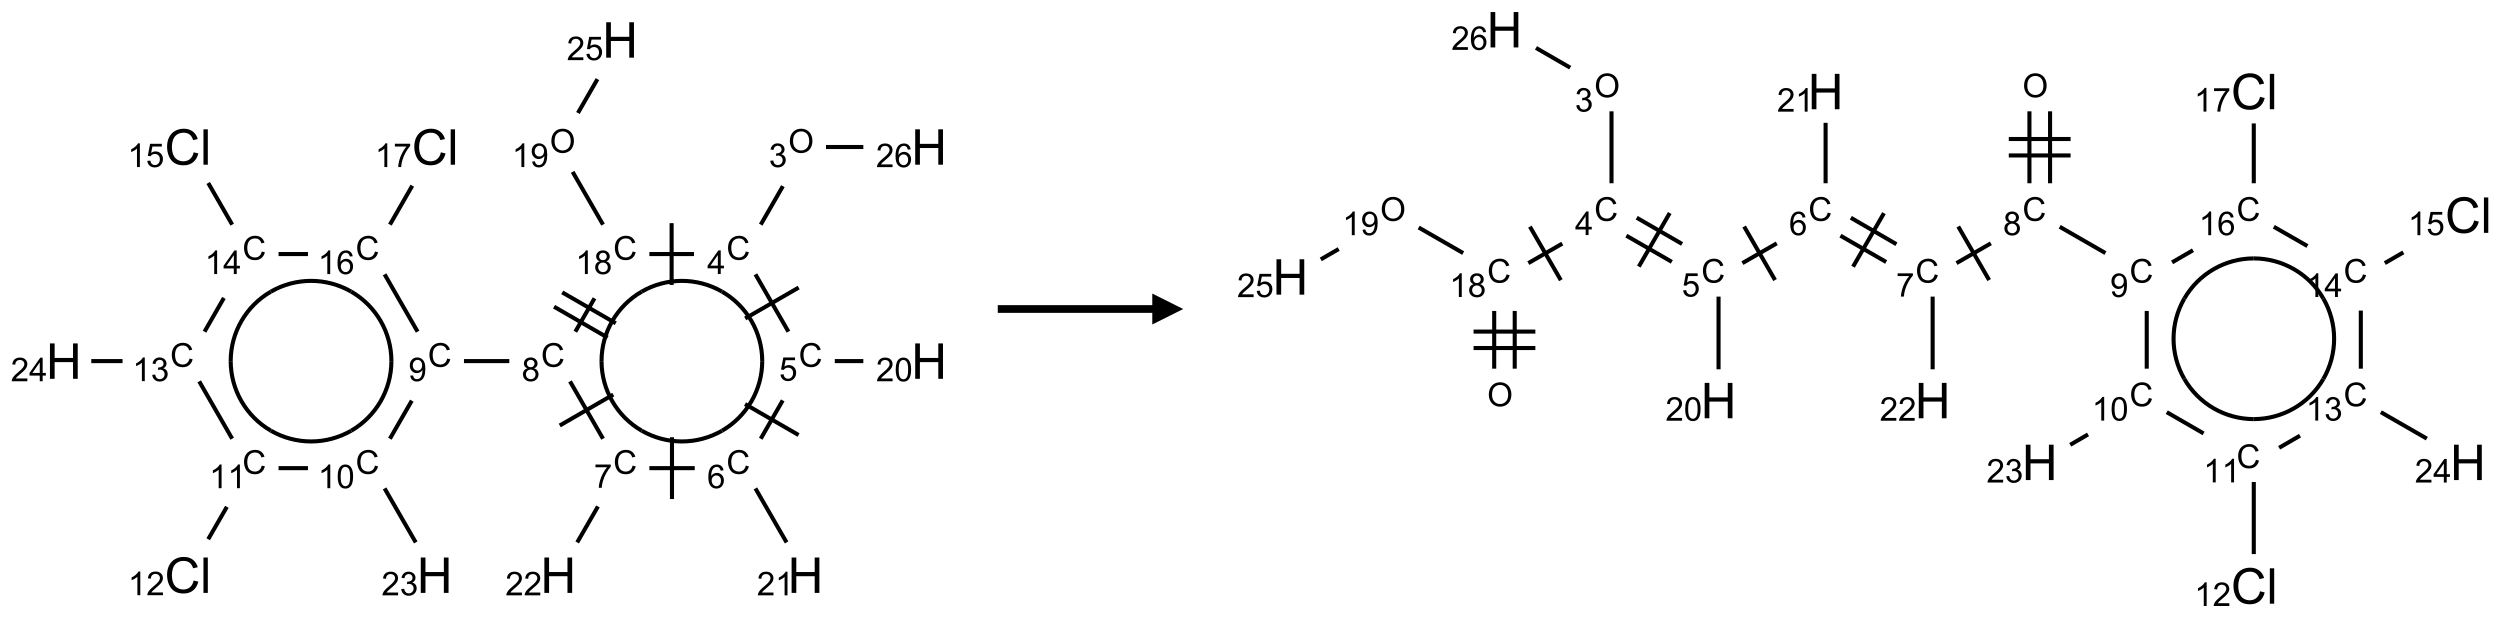 <?xml version="1.0" encoding="UTF-8"?>
<svg xmlns="http://www.w3.org/2000/svg" xmlns:xlink="http://www.w3.org/1999/xlink" width="809" height="200" viewBox="0 0 809 200">
<defs>
<g>
<g id="glyph-0-0">
<path d="M 1.332 0 L 1.332 -6.668 L 6.668 -6.668 L 6.668 0 Z M 1.5 -0.168 L 6.5 -0.168 L 6.5 -6.5 L 1.5 -6.5 Z M 1.5 -0.168 "/>
</g>
<g id="glyph-0-1">
<path d="M 0.516 -3.719 C 0.516 -4.984 0.855 -5.977 1.535 -6.695 C 2.215 -7.414 3.094 -7.77 4.172 -7.77 C 4.875 -7.77 5.512 -7.602 6.078 -7.266 C 6.645 -6.93 7.074 -6.461 7.371 -5.855 C 7.668 -5.254 7.816 -4.57 7.816 -3.809 C 7.816 -3.035 7.66 -2.34 7.348 -1.73 C 7.035 -1.117 6.594 -0.656 6.02 -0.34 C 5.449 -0.027 4.828 0.129 4.168 0.129 C 3.449 0.129 2.805 -0.043 2.238 -0.391 C 1.672 -0.738 1.246 -1.211 0.953 -1.812 C 0.66 -2.414 0.516 -3.047 0.516 -3.719 Z M 1.559 -3.703 C 1.559 -2.781 1.805 -2.059 2.301 -1.527 C 2.793 -1 3.414 -0.734 4.16 -0.734 C 4.922 -0.734 5.547 -1 6.039 -1.535 C 6.531 -2.07 6.777 -2.828 6.777 -3.812 C 6.777 -4.434 6.672 -4.977 6.461 -5.441 C 6.25 -5.902 5.945 -6.262 5.539 -6.52 C 5.133 -6.773 4.68 -6.902 4.176 -6.902 C 3.461 -6.902 2.848 -6.656 2.332 -6.164 C 1.816 -5.672 1.559 -4.852 1.559 -3.703 Z M 1.559 -3.703 "/>
</g>
<g id="glyph-0-2">
<path d="M 0.449 -2.016 L 1.387 -2.141 C 1.492 -1.609 1.676 -1.227 1.934 -0.992 C 2.191 -0.758 2.508 -0.641 2.879 -0.641 C 3.32 -0.641 3.695 -0.793 3.996 -1.098 C 4.301 -1.402 4.453 -1.781 4.453 -2.234 C 4.453 -2.664 4.312 -3.02 4.031 -3.301 C 3.75 -3.578 3.391 -3.719 2.957 -3.719 C 2.781 -3.719 2.562 -3.684 2.297 -3.613 L 2.402 -4.438 C 2.465 -4.43 2.516 -4.426 2.551 -4.426 C 2.949 -4.426 3.312 -4.531 3.629 -4.738 C 3.949 -4.949 4.109 -5.27 4.109 -5.703 C 4.109 -6.047 3.992 -6.332 3.762 -6.559 C 3.527 -6.785 3.227 -6.895 2.859 -6.895 C 2.496 -6.895 2.191 -6.781 1.949 -6.551 C 1.707 -6.324 1.547 -5.98 1.48 -5.52 L 0.543 -5.688 C 0.656 -6.316 0.918 -6.805 1.324 -7.148 C 1.73 -7.492 2.234 -7.668 2.84 -7.668 C 3.254 -7.668 3.641 -7.578 3.988 -7.398 C 4.34 -7.219 4.609 -6.977 4.793 -6.668 C 4.98 -6.359 5.074 -6.031 5.074 -5.684 C 5.074 -5.352 4.984 -5.051 4.809 -4.781 C 4.629 -4.512 4.367 -4.297 4.02 -4.137 C 4.473 -4.031 4.824 -3.816 5.074 -3.488 C 5.324 -3.16 5.449 -2.75 5.449 -2.254 C 5.449 -1.59 5.203 -1.023 4.719 -0.559 C 4.234 -0.098 3.617 0.137 2.875 0.137 C 2.203 0.137 1.648 -0.062 1.207 -0.465 C 0.762 -0.863 0.512 -1.379 0.449 -2.016 Z M 0.449 -2.016 "/>
</g>
<g id="glyph-0-3">
<path d="M 6.27 -2.676 L 7.281 -2.422 C 7.07 -1.594 6.688 -0.961 6.137 -0.523 C 5.586 -0.086 4.914 0.129 4.121 0.129 C 3.297 0.129 2.629 -0.039 2.113 -0.371 C 1.598 -0.707 1.203 -1.191 0.934 -1.828 C 0.664 -2.465 0.531 -3.145 0.531 -3.875 C 0.531 -4.672 0.684 -5.363 0.988 -5.957 C 1.293 -6.547 1.723 -6.996 2.285 -7.305 C 2.844 -7.613 3.461 -7.766 4.137 -7.766 C 4.898 -7.766 5.543 -7.57 6.062 -7.184 C 6.582 -6.793 6.945 -6.246 7.152 -5.543 L 6.156 -5.309 C 5.98 -5.863 5.723 -6.266 5.387 -6.52 C 5.051 -6.773 4.625 -6.902 4.113 -6.902 C 3.527 -6.902 3.039 -6.762 2.645 -6.48 C 2.25 -6.199 1.973 -5.82 1.812 -5.348 C 1.652 -4.871 1.574 -4.383 1.574 -3.879 C 1.574 -3.23 1.668 -2.664 1.855 -2.18 C 2.047 -1.695 2.34 -1.332 2.738 -1.094 C 3.137 -0.855 3.57 -0.734 4.035 -0.734 C 4.602 -0.734 5.082 -0.898 5.473 -1.223 C 5.867 -1.551 6.133 -2.035 6.27 -2.676 Z M 6.27 -2.676 "/>
</g>
<g id="glyph-0-4">
<path d="M 3.449 0 L 3.449 -1.828 L 0.137 -1.828 L 0.137 -2.688 L 3.621 -7.637 L 4.387 -7.637 L 4.387 -2.688 L 5.418 -2.688 L 5.418 -1.828 L 4.387 -1.828 L 4.387 0 Z M 3.449 -2.688 L 3.449 -6.129 L 1.059 -2.688 Z M 3.449 -2.688 "/>
</g>
<g id="glyph-0-5">
<path d="M 0.441 -2 L 1.426 -2.082 C 1.5 -1.605 1.668 -1.242 1.934 -1.004 C 2.199 -0.762 2.52 -0.641 2.895 -0.641 C 3.348 -0.641 3.73 -0.812 4.043 -1.152 C 4.355 -1.492 4.512 -1.941 4.512 -2.504 C 4.512 -3.039 4.359 -3.461 4.059 -3.77 C 3.758 -4.078 3.367 -4.234 2.879 -4.234 C 2.578 -4.234 2.305 -4.164 2.062 -4.027 C 1.82 -3.891 1.629 -3.715 1.488 -3.496 L 0.609 -3.609 L 1.348 -7.531 L 5.145 -7.531 L 5.145 -6.637 L 2.098 -6.637 L 1.688 -4.582 C 2.145 -4.902 2.625 -5.062 3.129 -5.062 C 3.797 -5.062 4.359 -4.832 4.816 -4.371 C 5.277 -3.91 5.504 -3.312 5.504 -2.59 C 5.504 -1.898 5.305 -1.301 4.902 -0.797 C 4.41 -0.18 3.742 0.129 2.895 0.129 C 2.199 0.129 1.633 -0.062 1.195 -0.453 C 0.758 -0.844 0.504 -1.359 0.441 -2 Z M 0.441 -2 "/>
</g>
<g id="glyph-0-6">
<path d="M 5.371 -0.902 L 5.371 0 L 0.324 0 C 0.316 -0.227 0.352 -0.441 0.434 -0.652 C 0.562 -0.996 0.766 -1.332 1.051 -1.668 C 1.332 -2 1.742 -2.387 2.277 -2.824 C 3.105 -3.504 3.668 -4.043 3.957 -4.441 C 4.25 -4.84 4.395 -5.215 4.395 -5.566 C 4.395 -5.938 4.262 -6.254 3.996 -6.508 C 3.73 -6.762 3.387 -6.891 2.957 -6.891 C 2.508 -6.891 2.145 -6.754 1.875 -6.484 C 1.605 -6.215 1.469 -5.84 1.465 -5.359 L 0.5 -5.457 C 0.566 -6.176 0.812 -6.727 1.246 -7.102 C 1.676 -7.477 2.254 -7.668 2.98 -7.668 C 3.711 -7.668 4.293 -7.465 4.719 -7.059 C 5.145 -6.652 5.359 -6.148 5.359 -5.547 C 5.359 -5.242 5.297 -4.941 5.172 -4.645 C 5.047 -4.352 4.84 -4.039 4.551 -3.715 C 4.262 -3.387 3.777 -2.938 3.105 -2.371 C 2.543 -1.898 2.18 -1.578 2.02 -1.41 C 1.859 -1.242 1.73 -1.07 1.625 -0.902 Z M 5.371 -0.902 "/>
</g>
<g id="glyph-0-7">
<path d="M 0.441 -3.766 C 0.441 -4.668 0.535 -5.395 0.723 -5.945 C 0.906 -6.496 1.184 -6.922 1.551 -7.219 C 1.918 -7.516 2.375 -7.668 2.934 -7.668 C 3.344 -7.668 3.703 -7.586 4.012 -7.418 C 4.32 -7.254 4.574 -7.016 4.777 -6.707 C 4.977 -6.395 5.137 -6.016 5.25 -5.57 C 5.363 -5.125 5.422 -4.523 5.422 -3.766 C 5.422 -2.871 5.328 -2.148 5.145 -1.598 C 4.961 -1.047 4.688 -0.621 4.32 -0.32 C 3.953 -0.02 3.492 0.129 2.934 0.129 C 2.195 0.129 1.617 -0.133 1.199 -0.66 C 0.695 -1.297 0.441 -2.332 0.441 -3.766 Z M 1.406 -3.766 C 1.406 -2.512 1.555 -1.68 1.848 -1.262 C 2.141 -0.848 2.5 -0.641 2.934 -0.641 C 3.363 -0.641 3.727 -0.848 4.02 -1.266 C 4.312 -1.684 4.457 -2.516 4.457 -3.766 C 4.457 -5.023 4.312 -5.859 4.02 -6.27 C 3.727 -6.684 3.359 -6.891 2.922 -6.891 C 2.492 -6.891 2.148 -6.707 1.891 -6.344 C 1.566 -5.879 1.406 -5.02 1.406 -3.766 Z M 1.406 -3.766 "/>
</g>
<g id="glyph-0-8">
<path d="M 5.309 -5.766 L 4.375 -5.691 C 4.293 -6.059 4.172 -6.328 4.02 -6.496 C 3.766 -6.762 3.453 -6.895 3.082 -6.895 C 2.785 -6.895 2.523 -6.812 2.297 -6.645 C 2 -6.43 1.77 -6.117 1.598 -5.703 C 1.43 -5.289 1.34 -4.703 1.332 -3.938 C 1.559 -4.281 1.836 -4.535 2.16 -4.703 C 2.488 -4.871 2.828 -4.953 3.188 -4.953 C 3.812 -4.953 4.344 -4.723 4.785 -4.262 C 5.223 -3.801 5.441 -3.207 5.441 -2.48 C 5.441 -2 5.34 -1.555 5.133 -1.145 C 4.926 -0.73 4.641 -0.418 4.281 -0.199 C 3.922 0.02 3.512 0.129 3.051 0.129 C 2.27 0.129 1.633 -0.156 1.141 -0.73 C 0.648 -1.305 0.402 -2.254 0.402 -3.574 C 0.402 -5.051 0.672 -6.121 1.219 -6.793 C 1.695 -7.375 2.336 -7.668 3.141 -7.668 C 3.742 -7.668 4.234 -7.5 4.617 -7.16 C 5 -6.824 5.23 -6.359 5.309 -5.766 Z M 1.48 -2.473 C 1.48 -2.152 1.547 -1.844 1.684 -1.547 C 1.82 -1.25 2.016 -1.027 2.262 -0.871 C 2.508 -0.719 2.766 -0.641 3.035 -0.641 C 3.434 -0.641 3.773 -0.801 4.059 -1.121 C 4.344 -1.441 4.484 -1.875 4.484 -2.422 C 4.484 -2.949 4.344 -3.367 4.062 -3.668 C 3.781 -3.973 3.426 -4.125 3 -4.125 C 2.578 -4.125 2.219 -3.973 1.922 -3.668 C 1.625 -3.363 1.48 -2.969 1.48 -2.473 Z M 1.48 -2.473 "/>
</g>
<g id="glyph-0-9">
<path d="M 3.973 0 L 3.035 0 L 3.035 -5.973 C 2.809 -5.758 2.516 -5.543 2.148 -5.328 C 1.781 -5.113 1.453 -4.953 1.16 -4.844 L 1.16 -5.75 C 1.684 -5.996 2.145 -6.297 2.535 -6.645 C 2.93 -6.996 3.207 -7.336 3.371 -7.668 L 3.973 -7.668 Z M 3.973 0 "/>
</g>
<g id="glyph-0-10">
<path d="M 0.504 -6.637 L 0.504 -7.535 L 5.449 -7.535 L 5.449 -6.809 C 4.961 -6.289 4.48 -5.602 4.004 -4.746 C 3.527 -3.887 3.156 -3.004 2.895 -2.098 C 2.707 -1.461 2.59 -0.762 2.535 0 L 1.574 0 C 1.582 -0.602 1.703 -1.328 1.926 -2.176 C 2.152 -3.027 2.477 -3.848 2.898 -4.637 C 3.32 -5.426 3.77 -6.094 4.246 -6.637 Z M 0.504 -6.637 "/>
</g>
<g id="glyph-0-11">
<path d="M 1.887 -4.141 C 1.496 -4.281 1.207 -4.484 1.02 -4.75 C 0.832 -5.016 0.738 -5.328 0.738 -5.699 C 0.738 -6.254 0.938 -6.719 1.34 -7.098 C 1.738 -7.477 2.27 -7.668 2.934 -7.668 C 3.598 -7.668 4.137 -7.473 4.543 -7.086 C 4.949 -6.699 5.152 -6.227 5.152 -5.672 C 5.152 -5.316 5.059 -5.008 4.871 -4.746 C 4.688 -4.484 4.406 -4.281 4.027 -4.141 C 4.496 -3.988 4.852 -3.742 5.098 -3.402 C 5.34 -3.062 5.465 -2.656 5.465 -2.184 C 5.465 -1.531 5.234 -0.98 4.77 -0.535 C 4.309 -0.09 3.703 0.129 2.949 0.129 C 2.195 0.129 1.586 -0.094 1.125 -0.539 C 0.664 -0.984 0.434 -1.543 0.434 -2.207 C 0.434 -2.703 0.559 -3.121 0.809 -3.457 C 1.062 -3.793 1.422 -4.02 1.887 -4.141 Z M 1.699 -5.73 C 1.699 -5.367 1.812 -5.074 2.047 -4.844 C 2.281 -4.613 2.582 -4.5 2.953 -4.5 C 3.312 -4.5 3.609 -4.613 3.84 -4.84 C 4.07 -5.066 4.188 -5.348 4.188 -5.676 C 4.188 -6.02 4.07 -6.309 3.832 -6.543 C 3.594 -6.777 3.297 -6.895 2.941 -6.895 C 2.586 -6.895 2.289 -6.781 2.051 -6.551 C 1.816 -6.324 1.699 -6.047 1.699 -5.73 Z M 1.395 -2.203 C 1.395 -1.938 1.461 -1.676 1.586 -1.426 C 1.711 -1.176 1.902 -0.984 2.152 -0.848 C 2.402 -0.711 2.672 -0.641 2.957 -0.641 C 3.406 -0.641 3.777 -0.785 4.066 -1.074 C 4.359 -1.363 4.504 -1.727 4.504 -2.172 C 4.504 -2.625 4.355 -2.996 4.055 -3.293 C 3.754 -3.586 3.379 -3.734 2.926 -3.734 C 2.484 -3.734 2.121 -3.59 1.832 -3.297 C 1.543 -3.004 1.395 -2.641 1.395 -2.203 Z M 1.395 -2.203 "/>
</g>
<g id="glyph-0-12">
<path d="M 0.582 -1.766 L 1.484 -1.848 C 1.562 -1.426 1.707 -1.117 1.922 -0.926 C 2.137 -0.734 2.414 -0.641 2.75 -0.641 C 3.039 -0.641 3.289 -0.707 3.508 -0.84 C 3.727 -0.973 3.902 -1.148 4.043 -1.367 C 4.18 -1.586 4.297 -1.887 4.391 -2.262 C 4.484 -2.637 4.531 -3.016 4.531 -3.406 C 4.531 -3.449 4.531 -3.512 4.527 -3.594 C 4.34 -3.297 4.082 -3.055 3.758 -2.867 C 3.434 -2.68 3.082 -2.59 2.703 -2.59 C 2.07 -2.59 1.535 -2.816 1.098 -3.277 C 0.66 -3.734 0.441 -4.34 0.441 -5.09 C 0.441 -5.863 0.672 -6.484 1.129 -6.957 C 1.586 -7.43 2.156 -7.668 2.844 -7.668 C 3.34 -7.668 3.793 -7.531 4.207 -7.266 C 4.617 -7 4.93 -6.617 5.145 -6.121 C 5.355 -5.629 5.465 -4.91 5.465 -3.973 C 5.465 -2.996 5.359 -2.223 5.145 -1.645 C 4.934 -1.066 4.617 -0.625 4.199 -0.324 C 3.781 -0.02 3.293 0.129 2.73 0.129 C 2.133 0.129 1.645 -0.035 1.266 -0.367 C 0.887 -0.699 0.66 -1.164 0.582 -1.766 Z M 4.422 -5.137 C 4.422 -5.676 4.277 -6.102 3.992 -6.418 C 3.707 -6.734 3.359 -6.891 2.957 -6.891 C 2.543 -6.891 2.18 -6.719 1.871 -6.379 C 1.562 -6.039 1.406 -5.598 1.406 -5.059 C 1.406 -4.57 1.555 -4.176 1.848 -3.871 C 2.141 -3.566 2.5 -3.418 2.934 -3.418 C 3.367 -3.418 3.723 -3.57 4.004 -3.871 C 4.281 -4.176 4.422 -4.598 4.422 -5.137 Z M 4.422 -5.137 "/>
</g>
<g id="glyph-1-0">
<path d="M 2 0 L 2 -10 L 10 -10 L 10 0 Z M 2.25 -0.25 L 9.75 -0.25 L 9.75 -9.75 L 2.25 -9.75 Z M 2.25 -0.25 "/>
</g>
<g id="glyph-1-1">
<path d="M 1.281 0 L 1.281 -11.453 L 2.797 -11.453 L 2.797 -6.75 L 8.75 -6.75 L 8.75 -11.453 L 10.266 -11.453 L 10.266 0 L 8.75 0 L 8.75 -5.398 L 2.797 -5.398 L 2.797 0 Z M 1.281 0 "/>
</g>
<g id="glyph-1-2">
<path d="M 9.406 -4.016 L 10.922 -3.633 C 10.605 -2.387 10.031 -1.438 9.207 -0.785 C 8.383 -0.133 7.371 0.195 6.18 0.195 C 4.945 0.195 3.941 -0.055 3.168 -0.559 C 2.395 -1.062 1.805 -1.789 1.402 -2.742 C 1 -3.695 0.797 -4.719 0.797 -5.812 C 0.797 -7.004 1.023 -8.047 1.48 -8.934 C 1.938 -9.82 2.586 -10.496 3.426 -10.957 C 4.266 -11.418 5.191 -11.648 6.203 -11.648 C 7.348 -11.648 8.312 -11.355 9.094 -10.773 C 9.875 -10.191 10.418 -9.371 10.727 -8.312 L 9.234 -7.961 C 8.969 -8.793 8.582 -9.402 8.078 -9.781 C 7.574 -10.16 6.938 -10.352 6.172 -10.352 C 5.293 -10.352 4.555 -10.141 3.965 -9.719 C 3.375 -9.297 2.957 -8.73 2.719 -8.02 C 2.48 -7.309 2.359 -6.574 2.359 -5.82 C 2.359 -4.848 2.5 -3.996 2.785 -3.27 C 3.07 -2.543 3.512 -2 4.109 -1.641 C 4.707 -1.281 5.355 -1.102 6.055 -1.102 C 6.902 -1.102 7.621 -1.348 8.211 -1.836 C 8.801 -2.324 9.199 -3.051 9.406 -4.016 Z M 9.406 -4.016 "/>
</g>
<g id="glyph-1-3">
<path d="M 1.023 0 L 1.023 -11.453 L 2.43 -11.453 L 2.43 0 Z M 1.023 0 "/>
</g>
</g>
</defs>
<path fill="none" stroke-width="0.033" stroke-linecap="butt" stroke-linejoin="miter" stroke="rgb(0%, 0%, 0%)" stroke-opacity="1" stroke-miterlimit="10" d="M 5.817 1.183 L 5.638 1.494 " transform="matrix(40, 0, 0, 40, 20.656, 12.932)"/>
<path fill="none" stroke-width="0.033" stroke-linecap="butt" stroke-linejoin="miter" stroke="rgb(0%, 0%, 0%)" stroke-opacity="1" stroke-miterlimit="10" d="M 5.595 1.896 L 5.862 2.36 " transform="matrix(40, 0, 0, 40, 20.656, 12.932)"/>
<path fill="none" stroke-width="0.033" stroke-linecap="butt" stroke-linejoin="miter" stroke="rgb(0%, 0%, 0%)" stroke-opacity="1" stroke-miterlimit="10" d="M 5.512 2.253 L 5.945 2.003 " transform="matrix(40, 0, 0, 40, 20.656, 12.932)"/>
<path fill="none" stroke-width="0.033" stroke-linecap="butt" stroke-linejoin="miter" stroke="rgb(0%, 0%, 0%)" stroke-opacity="1" stroke-miterlimit="10" d="M 6.237 2.598 L 6.468 2.598 " transform="matrix(40, 0, 0, 40, 20.656, 12.932)"/>
<path fill="none" stroke-width="0.033" stroke-linecap="butt" stroke-linejoin="miter" stroke="rgb(0%, 0%, 0%)" stroke-opacity="1" stroke-miterlimit="10" d="M 5.816 2.916 L 5.638 3.226 " transform="matrix(40, 0, 0, 40, 20.656, 12.932)"/>
<path fill="none" stroke-width="0.033" stroke-linecap="butt" stroke-linejoin="miter" stroke="rgb(0%, 0%, 0%)" stroke-opacity="1" stroke-miterlimit="10" d="M 5.511 2.946 L 5.944 3.196 " transform="matrix(40, 0, 0, 40, 20.656, 12.932)"/>
<path fill="none" stroke-width="0.033" stroke-linecap="butt" stroke-linejoin="miter" stroke="rgb(0%, 0%, 0%)" stroke-opacity="1" stroke-miterlimit="10" d="M 5.595 3.628 L 5.847 4.065 " transform="matrix(40, 0, 0, 40, 20.656, 12.932)"/>
<path fill="none" stroke-width="0.033" stroke-linecap="butt" stroke-linejoin="miter" stroke="rgb(0%, 0%, 0%)" stroke-opacity="1" stroke-miterlimit="10" d="M 5.104 3.464 L 4.737 3.464 " transform="matrix(40, 0, 0, 40, 20.656, 12.932)"/>
<path fill="none" stroke-width="0.033" stroke-linecap="butt" stroke-linejoin="miter" stroke="rgb(0%, 0%, 0%)" stroke-opacity="1" stroke-miterlimit="10" d="M 4.92 3.214 L 4.92 3.714 " transform="matrix(40, 0, 0, 40, 20.656, 12.932)"/>
<path fill="none" stroke-width="0.033" stroke-linecap="butt" stroke-linejoin="miter" stroke="rgb(0%, 0%, 0%)" stroke-opacity="1" stroke-miterlimit="10" d="M 4.321 3.774 L 4.153 4.065 " transform="matrix(40, 0, 0, 40, 20.656, 12.932)"/>
<path fill="none" stroke-width="0.033" stroke-linecap="butt" stroke-linejoin="miter" stroke="rgb(0%, 0%, 0%)" stroke-opacity="1" stroke-miterlimit="10" d="M 4.362 3.226 L 4.095 2.762 " transform="matrix(40, 0, 0, 40, 20.656, 12.932)"/>
<path fill="none" stroke-width="0.033" stroke-linecap="butt" stroke-linejoin="miter" stroke="rgb(0%, 0%, 0%)" stroke-opacity="1" stroke-miterlimit="10" d="M 4.445 2.869 L 4.012 3.119 " transform="matrix(40, 0, 0, 40, 20.656, 12.932)"/>
<path fill="none" stroke-width="0.033" stroke-linecap="butt" stroke-linejoin="miter" stroke="rgb(0%, 0%, 0%)" stroke-opacity="1" stroke-miterlimit="10" d="M 3.604 2.598 L 3.237 2.598 " transform="matrix(40, 0, 0, 40, 20.656, 12.932)"/>
<path fill="none" stroke-width="0.033" stroke-linecap="butt" stroke-linejoin="miter" stroke="rgb(0%, 0%, 0%)" stroke-opacity="1" stroke-miterlimit="10" d="M 2.815 2.918 L 2.638 3.226 " transform="matrix(40, 0, 0, 40, 20.656, 12.932)"/>
<path fill="none" stroke-width="0.033" stroke-linecap="butt" stroke-linejoin="miter" stroke="rgb(0%, 0%, 0%)" stroke-opacity="1" stroke-miterlimit="10" d="M 2.595 3.628 L 2.847 4.065 " transform="matrix(40, 0, 0, 40, 20.656, 12.932)"/>
<path fill="none" stroke-width="0.033" stroke-linecap="butt" stroke-linejoin="miter" stroke="rgb(0%, 0%, 0%)" stroke-opacity="1" stroke-miterlimit="10" d="M 1.975 3.464 L 1.737 3.464 " transform="matrix(40, 0, 0, 40, 20.656, 12.932)"/>
<path fill="none" stroke-width="0.033" stroke-linecap="butt" stroke-linejoin="miter" stroke="rgb(0%, 0%, 0%)" stroke-opacity="1" stroke-miterlimit="10" d="M 1.319 3.777 L 1.168 4.039 " transform="matrix(40, 0, 0, 40, 20.656, 12.932)"/>
<path fill="none" stroke-width="0.033" stroke-linecap="butt" stroke-linejoin="miter" stroke="rgb(0%, 0%, 0%)" stroke-opacity="1" stroke-miterlimit="10" d="M 1.362 3.226 L 1.095 2.762 " transform="matrix(40, 0, 0, 40, 20.656, 12.932)"/>
<path fill="none" stroke-width="0.033" stroke-linecap="butt" stroke-linejoin="miter" stroke="rgb(0%, 0%, 0%)" stroke-opacity="1" stroke-miterlimit="10" d="M 0.475 2.598 L 0.222 2.598 " transform="matrix(40, 0, 0, 40, 20.656, 12.932)"/>
<path fill="none" stroke-width="0.033" stroke-linecap="butt" stroke-linejoin="miter" stroke="rgb(0%, 0%, 0%)" stroke-opacity="1" stroke-miterlimit="10" d="M 1.138 2.36 L 1.295 2.087 " transform="matrix(40, 0, 0, 40, 20.656, 12.932)"/>
<path fill="none" stroke-width="0.033" stroke-linecap="butt" stroke-linejoin="miter" stroke="rgb(0%, 0%, 0%)" stroke-opacity="1" stroke-miterlimit="10" d="M 1.362 1.494 L 1.168 1.157 " transform="matrix(40, 0, 0, 40, 20.656, 12.932)"/>
<path fill="none" stroke-width="0.033" stroke-linecap="butt" stroke-linejoin="miter" stroke="rgb(0%, 0%, 0%)" stroke-opacity="1" stroke-miterlimit="10" d="M 1.737 1.732 L 1.975 1.732 " transform="matrix(40, 0, 0, 40, 20.656, 12.932)"/>
<path fill="none" stroke-width="0.033" stroke-linecap="butt" stroke-linejoin="miter" stroke="rgb(0%, 0%, 0%)" stroke-opacity="1" stroke-miterlimit="10" d="M 2.595 1.896 L 2.862 2.36 " transform="matrix(40, 0, 0, 40, 20.656, 12.932)"/>
<path fill="none" stroke-width="0.033" stroke-linecap="butt" stroke-linejoin="miter" stroke="rgb(0%, 0%, 0%)" stroke-opacity="1" stroke-miterlimit="10" d="M 2.638 1.494 L 2.819 1.179 " transform="matrix(40, 0, 0, 40, 20.656, 12.932)"/>
<path fill="none" stroke-width="0.033" stroke-linecap="butt" stroke-linejoin="miter" stroke="rgb(0%, 0%, 0%)" stroke-opacity="1" stroke-miterlimit="10" d="M 4.138 2.36 L 4.293 2.09 " transform="matrix(40, 0, 0, 40, 20.656, 12.932)"/>
<path fill="none" stroke-width="0.033" stroke-linecap="butt" stroke-linejoin="miter" stroke="rgb(0%, 0%, 0%)" stroke-opacity="1" stroke-miterlimit="10" d="M 4.465 2.292 L 4.032 2.042 " transform="matrix(40, 0, 0, 40, 20.656, 12.932)"/>
<path fill="none" stroke-width="0.033" stroke-linecap="butt" stroke-linejoin="miter" stroke="rgb(0%, 0%, 0%)" stroke-opacity="1" stroke-miterlimit="10" d="M 4.399 2.408 L 3.966 2.158 " transform="matrix(40, 0, 0, 40, 20.656, 12.932)"/>
<path fill="none" stroke-width="0.033" stroke-linecap="butt" stroke-linejoin="miter" stroke="rgb(0%, 0%, 0%)" stroke-opacity="1" stroke-miterlimit="10" d="M 4.737 1.732 L 5.098 1.732 " transform="matrix(40, 0, 0, 40, 20.656, 12.932)"/>
<path fill="none" stroke-width="0.033" stroke-linecap="butt" stroke-linejoin="miter" stroke="rgb(0%, 0%, 0%)" stroke-opacity="1" stroke-miterlimit="10" d="M 4.917 1.982 L 4.917 1.482 " transform="matrix(40, 0, 0, 40, 20.656, 12.932)"/>
<path fill="none" stroke-width="0.033" stroke-linecap="butt" stroke-linejoin="miter" stroke="rgb(0%, 0%, 0%)" stroke-opacity="1" stroke-miterlimit="10" d="M 4.362 1.494 L 4.116 1.067 " transform="matrix(40, 0, 0, 40, 20.656, 12.932)"/>
<path fill="none" stroke-width="0.033" stroke-linecap="butt" stroke-linejoin="miter" stroke="rgb(0%, 0%, 0%)" stroke-opacity="1" stroke-miterlimit="10" d="M 4.159 0.591 L 4.317 0.317 " transform="matrix(40, 0, 0, 40, 20.656, 12.932)"/>
<path fill="none" stroke-width="0.033" stroke-linecap="butt" stroke-linejoin="miter" stroke="rgb(0%, 0%, 0%)" stroke-opacity="1" stroke-miterlimit="10" d="M 6.166 0.866 L 6.468 0.866 " transform="matrix(40, 0, 0, 40, 20.656, 12.932)"/>
<path fill="none" stroke-width="0.033" stroke-linecap="butt" stroke-linejoin="miter" stroke="rgb(0%, 0%, 0%)" stroke-opacity="1" stroke-miterlimit="10" d="M 5.325 2.036 C 5.526 2.152 5.65 2.366 5.65 2.598 " transform="matrix(40, 0, 0, 40, 20.656, 12.932)"/>
<path fill="none" stroke-width="0.033" stroke-linecap="butt" stroke-linejoin="miter" stroke="rgb(0%, 0%, 0%)" stroke-opacity="1" stroke-miterlimit="10" d="M 4.675 2.036 C 4.876 1.92 5.124 1.92 5.325 2.036 " transform="matrix(40, 0, 0, 40, 20.656, 12.932)"/>
<path fill="none" stroke-width="0.033" stroke-linecap="butt" stroke-linejoin="miter" stroke="rgb(0%, 0%, 0%)" stroke-opacity="1" stroke-miterlimit="10" d="M 4.35 2.598 C 4.35 2.366 4.474 2.152 4.675 2.036 " transform="matrix(40, 0, 0, 40, 20.656, 12.932)"/>
<path fill="none" stroke-width="0.033" stroke-linecap="butt" stroke-linejoin="miter" stroke="rgb(0%, 0%, 0%)" stroke-opacity="1" stroke-miterlimit="10" d="M 4.675 3.161 C 4.474 3.045 4.35 2.83 4.35 2.598 " transform="matrix(40, 0, 0, 40, 20.656, 12.932)"/>
<path fill="none" stroke-width="0.033" stroke-linecap="butt" stroke-linejoin="miter" stroke="rgb(0%, 0%, 0%)" stroke-opacity="1" stroke-miterlimit="10" d="M 5.325 3.161 C 5.124 3.277 4.876 3.277 4.675 3.161 " transform="matrix(40, 0, 0, 40, 20.656, 12.932)"/>
<path fill="none" stroke-width="0.033" stroke-linecap="butt" stroke-linejoin="miter" stroke="rgb(0%, 0%, 0%)" stroke-opacity="1" stroke-miterlimit="10" d="M 5.65 2.598 C 5.65 2.83 5.526 3.045 5.325 3.161 " transform="matrix(40, 0, 0, 40, 20.656, 12.932)"/>
<path fill="none" stroke-width="0.033" stroke-linecap="butt" stroke-linejoin="miter" stroke="rgb(0%, 0%, 0%)" stroke-opacity="1" stroke-miterlimit="10" d="M 2.65 2.598 C 2.65 2.83 2.526 3.045 2.325 3.161 " transform="matrix(40, 0, 0, 40, 20.656, 12.932)"/>
<path fill="none" stroke-width="0.033" stroke-linecap="butt" stroke-linejoin="miter" stroke="rgb(0%, 0%, 0%)" stroke-opacity="1" stroke-miterlimit="10" d="M 2.325 2.036 C 2.526 2.152 2.65 2.366 2.65 2.598 " transform="matrix(40, 0, 0, 40, 20.656, 12.932)"/>
<path fill="none" stroke-width="0.033" stroke-linecap="butt" stroke-linejoin="miter" stroke="rgb(0%, 0%, 0%)" stroke-opacity="1" stroke-miterlimit="10" d="M 1.675 2.036 C 1.876 1.92 2.124 1.92 2.325 2.036 " transform="matrix(40, 0, 0, 40, 20.656, 12.932)"/>
<path fill="none" stroke-width="0.033" stroke-linecap="butt" stroke-linejoin="miter" stroke="rgb(0%, 0%, 0%)" stroke-opacity="1" stroke-miterlimit="10" d="M 1.35 2.598 C 1.35 2.366 1.474 2.152 1.675 2.036 " transform="matrix(40, 0, 0, 40, 20.656, 12.932)"/>
<path fill="none" stroke-width="0.033" stroke-linecap="butt" stroke-linejoin="miter" stroke="rgb(0%, 0%, 0%)" stroke-opacity="1" stroke-miterlimit="10" d="M 1.675 3.161 C 1.474 3.045 1.35 2.83 1.35 2.598 " transform="matrix(40, 0, 0, 40, 20.656, 12.932)"/>
<path fill="none" stroke-width="0.033" stroke-linecap="butt" stroke-linejoin="miter" stroke="rgb(0%, 0%, 0%)" stroke-opacity="1" stroke-miterlimit="10" d="M 2.325 3.161 C 2.124 3.277 1.876 3.277 1.675 3.161 " transform="matrix(40, 0, 0, 40, 20.656, 12.932)"/>
<g fill="rgb(0%, 0%, 0%)" fill-opacity="1">
<use xlink:href="#glyph-0-1" x="255.078" y="49.422"/>
</g>
<g fill="rgb(0%, 0%, 0%)" fill-opacity="1">
<use xlink:href="#glyph-0-2" x="248.812" y="54.055"/>
</g>
<g fill="rgb(0%, 0%, 0%)" fill-opacity="1">
<use xlink:href="#glyph-0-3" x="235.062" y="84.059"/>
</g>
<g fill="rgb(0%, 0%, 0%)" fill-opacity="1">
<use xlink:href="#glyph-0-4" x="228.844" y="88.664"/>
</g>
<g fill="rgb(0%, 0%, 0%)" fill-opacity="1">
<use xlink:href="#glyph-0-3" x="258.438" y="118.699"/>
</g>
<g fill="rgb(0%, 0%, 0%)" fill-opacity="1">
<use xlink:href="#glyph-0-5" x="252.129" y="123.203"/>
</g>
<g fill="rgb(0%, 0%, 0%)" fill-opacity="1">
<use xlink:href="#glyph-1-1" x="294.883" y="122.582"/>
</g>
<g fill="rgb(0%, 0%, 0%)" fill-opacity="1">
<use xlink:href="#glyph-0-6" x="283.477" y="123.375"/>
<use xlink:href="#glyph-0-7" x="289.409" y="123.375"/>
</g>
<g fill="rgb(0%, 0%, 0%)" fill-opacity="1">
<use xlink:href="#glyph-0-3" x="235.062" y="153.34"/>
</g>
<g fill="rgb(0%, 0%, 0%)" fill-opacity="1">
<use xlink:href="#glyph-0-8" x="228.816" y="157.977"/>
</g>
<g fill="rgb(0%, 0%, 0%)" fill-opacity="1">
<use xlink:href="#glyph-1-1" x="254.883" y="191.863"/>
</g>
<g fill="rgb(0%, 0%, 0%)" fill-opacity="1">
<use xlink:href="#glyph-0-6" x="244.926" y="192.656"/>
<use xlink:href="#glyph-0-9" x="250.858" y="192.656"/>
</g>
<g fill="rgb(0%, 0%, 0%)" fill-opacity="1">
<use xlink:href="#glyph-0-3" x="198.438" y="153.34"/>
</g>
<g fill="rgb(0%, 0%, 0%)" fill-opacity="1">
<use xlink:href="#glyph-0-10" x="192.188" y="157.848"/>
</g>
<g fill="rgb(0%, 0%, 0%)" fill-opacity="1">
<use xlink:href="#glyph-1-1" x="174.883" y="191.863"/>
</g>
<g fill="rgb(0%, 0%, 0%)" fill-opacity="1">
<use xlink:href="#glyph-0-6" x="163.531" y="192.656"/>
<use xlink:href="#glyph-0-6" x="169.464" y="192.656"/>
</g>
<g fill="rgb(0%, 0%, 0%)" fill-opacity="1">
<use xlink:href="#glyph-0-3" x="175.062" y="118.699"/>
</g>
<g fill="rgb(0%, 0%, 0%)" fill-opacity="1">
<use xlink:href="#glyph-0-11" x="168.797" y="123.336"/>
</g>
<g fill="rgb(0%, 0%, 0%)" fill-opacity="1">
<use xlink:href="#glyph-0-3" x="138.438" y="118.699"/>
</g>
<g fill="rgb(0%, 0%, 0%)" fill-opacity="1">
<use xlink:href="#glyph-0-12" x="132.172" y="123.336"/>
</g>
<g fill="rgb(0%, 0%, 0%)" fill-opacity="1">
<use xlink:href="#glyph-0-3" x="115.062" y="153.34"/>
</g>
<g fill="rgb(0%, 0%, 0%)" fill-opacity="1">
<use xlink:href="#glyph-0-9" x="102.906" y="157.977"/>
<use xlink:href="#glyph-0-7" x="108.839" y="157.977"/>
</g>
<g fill="rgb(0%, 0%, 0%)" fill-opacity="1">
<use xlink:href="#glyph-1-1" x="134.883" y="191.863"/>
</g>
<g fill="rgb(0%, 0%, 0%)" fill-opacity="1">
<use xlink:href="#glyph-0-6" x="123.453" y="192.656"/>
<use xlink:href="#glyph-0-2" x="129.385" y="192.656"/>
</g>
<g fill="rgb(0%, 0%, 0%)" fill-opacity="1">
<use xlink:href="#glyph-0-3" x="78.438" y="153.34"/>
</g>
<g fill="rgb(0%, 0%, 0%)" fill-opacity="1">
<use xlink:href="#glyph-0-9" x="67.727" y="157.977"/>
<use xlink:href="#glyph-0-9" x="73.659" y="157.977"/>
</g>
<g fill="rgb(0%, 0%, 0%)" fill-opacity="1">
<use xlink:href="#glyph-1-2" x="53.266" y="191.863"/>
<use xlink:href="#glyph-1-3" x="64.82" y="191.863"/>
</g>
<g fill="rgb(0%, 0%, 0%)" fill-opacity="1">
<use xlink:href="#glyph-0-9" x="41.426" y="192.617"/>
<use xlink:href="#glyph-0-6" x="47.358" y="192.617"/>
</g>
<g fill="rgb(0%, 0%, 0%)" fill-opacity="1">
<use xlink:href="#glyph-0-3" x="55.062" y="118.699"/>
</g>
<g fill="rgb(0%, 0%, 0%)" fill-opacity="1">
<use xlink:href="#glyph-0-9" x="42.879" y="123.336"/>
<use xlink:href="#glyph-0-2" x="48.811" y="123.336"/>
</g>
<g fill="rgb(0%, 0%, 0%)" fill-opacity="1">
<use xlink:href="#glyph-1-1" x="14.883" y="122.582"/>
</g>
<g fill="rgb(0%, 0%, 0%)" fill-opacity="1">
<use xlink:href="#glyph-0-6" x="3.484" y="123.375"/>
<use xlink:href="#glyph-0-4" x="9.417" y="123.375"/>
</g>
<g fill="rgb(0%, 0%, 0%)" fill-opacity="1">
<use xlink:href="#glyph-0-3" x="78.438" y="84.059"/>
</g>
<g fill="rgb(0%, 0%, 0%)" fill-opacity="1">
<use xlink:href="#glyph-0-9" x="66.285" y="88.695"/>
<use xlink:href="#glyph-0-4" x="72.217" y="88.695"/>
</g>
<g fill="rgb(0%, 0%, 0%)" fill-opacity="1">
<use xlink:href="#glyph-1-2" x="53.266" y="53.301"/>
<use xlink:href="#glyph-1-3" x="64.82" y="53.301"/>
</g>
<g fill="rgb(0%, 0%, 0%)" fill-opacity="1">
<use xlink:href="#glyph-0-9" x="41.289" y="54.055"/>
<use xlink:href="#glyph-0-5" x="47.221" y="54.055"/>
</g>
<g fill="rgb(0%, 0%, 0%)" fill-opacity="1">
<use xlink:href="#glyph-0-3" x="115.062" y="84.059"/>
</g>
<g fill="rgb(0%, 0%, 0%)" fill-opacity="1">
<use xlink:href="#glyph-0-9" x="102.883" y="88.695"/>
<use xlink:href="#glyph-0-8" x="108.815" y="88.695"/>
</g>
<g fill="rgb(0%, 0%, 0%)" fill-opacity="1">
<use xlink:href="#glyph-1-2" x="133.266" y="53.301"/>
<use xlink:href="#glyph-1-3" x="144.82" y="53.301"/>
</g>
<g fill="rgb(0%, 0%, 0%)" fill-opacity="1">
<use xlink:href="#glyph-0-9" x="121.348" y="54.055"/>
<use xlink:href="#glyph-0-10" x="127.28" y="54.055"/>
</g>
<g fill="rgb(0%, 0%, 0%)" fill-opacity="1">
<use xlink:href="#glyph-0-3" x="198.438" y="84.059"/>
</g>
<g fill="rgb(0%, 0%, 0%)" fill-opacity="1">
<use xlink:href="#glyph-0-9" x="186.238" y="88.695"/>
<use xlink:href="#glyph-0-11" x="192.171" y="88.695"/>
</g>
<g fill="rgb(0%, 0%, 0%)" fill-opacity="1">
<use xlink:href="#glyph-0-1" x="177.902" y="49.422"/>
</g>
<g fill="rgb(0%, 0%, 0%)" fill-opacity="1">
<use xlink:href="#glyph-0-9" x="165.688" y="54.055"/>
<use xlink:href="#glyph-0-12" x="171.62" y="54.055"/>
</g>
<g fill="rgb(0%, 0%, 0%)" fill-opacity="1">
<use xlink:href="#glyph-1-1" x="194.883" y="18.66"/>
</g>
<g fill="rgb(0%, 0%, 0%)" fill-opacity="1">
<use xlink:href="#glyph-0-6" x="183.395" y="19.453"/>
<use xlink:href="#glyph-0-5" x="189.327" y="19.453"/>
</g>
<g fill="rgb(0%, 0%, 0%)" fill-opacity="1">
<use xlink:href="#glyph-1-1" x="294.883" y="53.301"/>
</g>
<g fill="rgb(0%, 0%, 0%)" fill-opacity="1">
<use xlink:href="#glyph-0-6" x="283.457" y="54.094"/>
<use xlink:href="#glyph-0-8" x="289.389" y="54.094"/>
</g>
<path fill-rule="nonzero" fill="rgb(0%, 0%, 0%)" fill-opacity="1" d="M 322.879 101.25 L 372.879 101.25 L 372.879 105 L 382.879 100 L 372.879 95 L 372.879 98.75 L 322.879 98.75 "/>
<path fill="none" stroke-width="0.033" stroke-linecap="butt" stroke-linejoin="miter" stroke="rgb(0%, 0%, 0%)" stroke-opacity="1" stroke-miterlimit="10" d="M 5.979 0.66 L 5.979 1.242 " transform="matrix(40, 0, 0, 40, 417.563, 9.623)"/>
<path fill="none" stroke-width="0.033" stroke-linecap="butt" stroke-linejoin="miter" stroke="rgb(0%, 0%, 0%)" stroke-opacity="1" stroke-miterlimit="10" d="M 6.146 0.66 L 6.146 1.242 " transform="matrix(40, 0, 0, 40, 417.563, 9.623)"/>
<path fill="none" stroke-width="0.033" stroke-linecap="butt" stroke-linejoin="miter" stroke="rgb(0%, 0%, 0%)" stroke-opacity="1" stroke-miterlimit="10" d="M 5.812 1.017 L 6.312 1.017 " transform="matrix(40, 0, 0, 40, 417.563, 9.623)"/>
<path fill="none" stroke-width="0.033" stroke-linecap="butt" stroke-linejoin="miter" stroke="rgb(0%, 0%, 0%)" stroke-opacity="1" stroke-miterlimit="10" d="M 5.812 0.884 L 6.312 0.884 " transform="matrix(40, 0, 0, 40, 417.563, 9.623)"/>
<path fill="none" stroke-width="0.033" stroke-linecap="butt" stroke-linejoin="miter" stroke="rgb(0%, 0%, 0%)" stroke-opacity="1" stroke-miterlimit="10" d="M 5.667 1.728 L 5.389 1.888 " transform="matrix(40, 0, 0, 40, 417.563, 9.623)"/>
<path fill="none" stroke-width="0.033" stroke-linecap="butt" stroke-linejoin="miter" stroke="rgb(0%, 0%, 0%)" stroke-opacity="1" stroke-miterlimit="10" d="M 5.403 1.592 L 5.653 2.025 " transform="matrix(40, 0, 0, 40, 417.563, 9.623)"/>
<path fill="none" stroke-width="0.033" stroke-linecap="butt" stroke-linejoin="miter" stroke="rgb(0%, 0%, 0%)" stroke-opacity="1" stroke-miterlimit="10" d="M 4.903 1.735 L 4.534 1.521 " transform="matrix(40, 0, 0, 40, 417.563, 9.623)"/>
<path fill="none" stroke-width="0.033" stroke-linecap="butt" stroke-linejoin="miter" stroke="rgb(0%, 0%, 0%)" stroke-opacity="1" stroke-miterlimit="10" d="M 4.82 1.879 L 4.45 1.666 " transform="matrix(40, 0, 0, 40, 417.563, 9.623)"/>
<path fill="none" stroke-width="0.033" stroke-linecap="butt" stroke-linejoin="miter" stroke="rgb(0%, 0%, 0%)" stroke-opacity="1" stroke-miterlimit="10" d="M 4.802 1.484 L 4.552 1.917 " transform="matrix(40, 0, 0, 40, 417.563, 9.623)"/>
<path fill="none" stroke-width="0.033" stroke-linecap="butt" stroke-linejoin="miter" stroke="rgb(0%, 0%, 0%)" stroke-opacity="1" stroke-miterlimit="10" d="M 3.935 1.728 L 3.657 1.888 " transform="matrix(40, 0, 0, 40, 417.563, 9.623)"/>
<path fill="none" stroke-width="0.033" stroke-linecap="butt" stroke-linejoin="miter" stroke="rgb(0%, 0%, 0%)" stroke-opacity="1" stroke-miterlimit="10" d="M 3.671 1.592 L 3.921 2.025 " transform="matrix(40, 0, 0, 40, 417.563, 9.623)"/>
<path fill="none" stroke-width="0.033" stroke-linecap="butt" stroke-linejoin="miter" stroke="rgb(0%, 0%, 0%)" stroke-opacity="1" stroke-miterlimit="10" d="M 3.169 1.733 L 2.802 1.521 " transform="matrix(40, 0, 0, 40, 417.563, 9.623)"/>
<path fill="none" stroke-width="0.033" stroke-linecap="butt" stroke-linejoin="miter" stroke="rgb(0%, 0%, 0%)" stroke-opacity="1" stroke-miterlimit="10" d="M 3.086 1.878 L 2.718 1.666 " transform="matrix(40, 0, 0, 40, 417.563, 9.623)"/>
<path fill="none" stroke-width="0.033" stroke-linecap="butt" stroke-linejoin="miter" stroke="rgb(0%, 0%, 0%)" stroke-opacity="1" stroke-miterlimit="10" d="M 3.069 1.483 L 2.819 1.916 " transform="matrix(40, 0, 0, 40, 417.563, 9.623)"/>
<path fill="none" stroke-width="0.033" stroke-linecap="butt" stroke-linejoin="miter" stroke="rgb(0%, 0%, 0%)" stroke-opacity="1" stroke-miterlimit="10" d="M 2.598 1.242 L 2.598 0.66 " transform="matrix(40, 0, 0, 40, 417.563, 9.623)"/>
<path fill="none" stroke-width="0.033" stroke-linecap="butt" stroke-linejoin="miter" stroke="rgb(0%, 0%, 0%)" stroke-opacity="1" stroke-miterlimit="10" d="M 2.264 0.307 L 1.987 0.147 " transform="matrix(40, 0, 0, 40, 417.563, 9.623)"/>
<path fill="none" stroke-width="0.033" stroke-linecap="butt" stroke-linejoin="miter" stroke="rgb(0%, 0%, 0%)" stroke-opacity="1" stroke-miterlimit="10" d="M 2.2 1.73 L 1.925 1.888 " transform="matrix(40, 0, 0, 40, 417.563, 9.623)"/>
<path fill="none" stroke-width="0.033" stroke-linecap="butt" stroke-linejoin="miter" stroke="rgb(0%, 0%, 0%)" stroke-opacity="1" stroke-miterlimit="10" d="M 1.938 1.593 L 2.188 2.026 " transform="matrix(40, 0, 0, 40, 417.563, 9.623)"/>
<path fill="none" stroke-width="0.033" stroke-linecap="butt" stroke-linejoin="miter" stroke="rgb(0%, 0%, 0%)" stroke-opacity="1" stroke-miterlimit="10" d="M 1.649 2.275 L 1.649 2.742 " transform="matrix(40, 0, 0, 40, 417.563, 9.623)"/>
<path fill="none" stroke-width="0.033" stroke-linecap="butt" stroke-linejoin="miter" stroke="rgb(0%, 0%, 0%)" stroke-opacity="1" stroke-miterlimit="10" d="M 1.815 2.275 L 1.815 2.742 " transform="matrix(40, 0, 0, 40, 417.563, 9.623)"/>
<path fill="none" stroke-width="0.033" stroke-linecap="butt" stroke-linejoin="miter" stroke="rgb(0%, 0%, 0%)" stroke-opacity="1" stroke-miterlimit="10" d="M 1.482 2.575 L 1.982 2.575 " transform="matrix(40, 0, 0, 40, 417.563, 9.623)"/>
<path fill="none" stroke-width="0.033" stroke-linecap="butt" stroke-linejoin="miter" stroke="rgb(0%, 0%, 0%)" stroke-opacity="1" stroke-miterlimit="10" d="M 1.482 2.442 L 1.982 2.442 " transform="matrix(40, 0, 0, 40, 417.563, 9.623)"/>
<path fill="none" stroke-width="0.033" stroke-linecap="butt" stroke-linejoin="miter" stroke="rgb(0%, 0%, 0%)" stroke-opacity="1" stroke-miterlimit="10" d="M 1.398 1.807 L 1.038 1.6 " transform="matrix(40, 0, 0, 40, 417.563, 9.623)"/>
<path fill="none" stroke-width="0.033" stroke-linecap="butt" stroke-linejoin="miter" stroke="rgb(0%, 0%, 0%)" stroke-opacity="1" stroke-miterlimit="10" d="M 0.391 1.774 L 0.246 1.858 " transform="matrix(40, 0, 0, 40, 417.563, 9.623)"/>
<path fill="none" stroke-width="0.033" stroke-linecap="butt" stroke-linejoin="miter" stroke="rgb(0%, 0%, 0%)" stroke-opacity="1" stroke-miterlimit="10" d="M 3.464 2.159 L 3.464 2.747 " transform="matrix(40, 0, 0, 40, 417.563, 9.623)"/>
<path fill="none" stroke-width="0.033" stroke-linecap="butt" stroke-linejoin="miter" stroke="rgb(0%, 0%, 0%)" stroke-opacity="1" stroke-miterlimit="10" d="M 4.33 1.242 L 4.33 0.753 " transform="matrix(40, 0, 0, 40, 417.563, 9.623)"/>
<path fill="none" stroke-width="0.033" stroke-linecap="butt" stroke-linejoin="miter" stroke="rgb(0%, 0%, 0%)" stroke-opacity="1" stroke-miterlimit="10" d="M 5.196 2.159 L 5.196 2.747 " transform="matrix(40, 0, 0, 40, 417.563, 9.623)"/>
<path fill="none" stroke-width="0.033" stroke-linecap="butt" stroke-linejoin="miter" stroke="rgb(0%, 0%, 0%)" stroke-opacity="1" stroke-miterlimit="10" d="M 6.224 1.594 L 6.594 1.807 " transform="matrix(40, 0, 0, 40, 417.563, 9.623)"/>
<path fill="none" stroke-width="0.033" stroke-linecap="butt" stroke-linejoin="miter" stroke="rgb(0%, 0%, 0%)" stroke-opacity="1" stroke-miterlimit="10" d="M 6.928 2.275 L 6.928 2.742 " transform="matrix(40, 0, 0, 40, 417.563, 9.623)"/>
<path fill="none" stroke-width="0.033" stroke-linecap="butt" stroke-linejoin="miter" stroke="rgb(0%, 0%, 0%)" stroke-opacity="1" stroke-miterlimit="10" d="M 6.453 3.274 L 6.309 3.358 " transform="matrix(40, 0, 0, 40, 417.563, 9.623)"/>
<path fill="none" stroke-width="0.033" stroke-linecap="butt" stroke-linejoin="miter" stroke="rgb(0%, 0%, 0%)" stroke-opacity="1" stroke-miterlimit="10" d="M 7.09 3.094 L 7.388 3.266 " transform="matrix(40, 0, 0, 40, 417.563, 9.623)"/>
<path fill="none" stroke-width="0.033" stroke-linecap="butt" stroke-linejoin="miter" stroke="rgb(0%, 0%, 0%)" stroke-opacity="1" stroke-miterlimit="10" d="M 7.794 3.659 L 7.794 4.242 " transform="matrix(40, 0, 0, 40, 417.563, 9.623)"/>
<path fill="none" stroke-width="0.033" stroke-linecap="butt" stroke-linejoin="miter" stroke="rgb(0%, 0%, 0%)" stroke-opacity="1" stroke-miterlimit="10" d="M 7.999 3.382 L 8.168 3.284 " transform="matrix(40, 0, 0, 40, 417.563, 9.623)"/>
<path fill="none" stroke-width="0.033" stroke-linecap="butt" stroke-linejoin="miter" stroke="rgb(0%, 0%, 0%)" stroke-opacity="1" stroke-miterlimit="10" d="M 8.822 3.094 L 9.194 3.308 " transform="matrix(40, 0, 0, 40, 417.563, 9.623)"/>
<path fill="none" stroke-width="0.033" stroke-linecap="butt" stroke-linejoin="miter" stroke="rgb(0%, 0%, 0%)" stroke-opacity="1" stroke-miterlimit="10" d="M 8.66 2.742 L 8.66 2.272 " transform="matrix(40, 0, 0, 40, 417.563, 9.623)"/>
<path fill="none" stroke-width="0.033" stroke-linecap="butt" stroke-linejoin="miter" stroke="rgb(0%, 0%, 0%)" stroke-opacity="1" stroke-miterlimit="10" d="M 8.854 1.888 L 9.004 1.801 " transform="matrix(40, 0, 0, 40, 417.563, 9.623)"/>
<path fill="none" stroke-width="0.033" stroke-linecap="butt" stroke-linejoin="miter" stroke="rgb(0%, 0%, 0%)" stroke-opacity="1" stroke-miterlimit="10" d="M 8.228 1.75 L 7.956 1.594 " transform="matrix(40, 0, 0, 40, 417.563, 9.623)"/>
<path fill="none" stroke-width="0.033" stroke-linecap="butt" stroke-linejoin="miter" stroke="rgb(0%, 0%, 0%)" stroke-opacity="1" stroke-miterlimit="10" d="M 7.302 1.784 L 7.133 1.882 " transform="matrix(40, 0, 0, 40, 417.563, 9.623)"/>
<path fill="none" stroke-width="0.033" stroke-linecap="butt" stroke-linejoin="miter" stroke="rgb(0%, 0%, 0%)" stroke-opacity="1" stroke-miterlimit="10" d="M 7.794 1.242 L 7.794 0.758 " transform="matrix(40, 0, 0, 40, 417.563, 9.623)"/>
<path fill="none" stroke-width="0.033" stroke-linecap="butt" stroke-linejoin="miter" stroke="rgb(0%, 0%, 0%)" stroke-opacity="1" stroke-miterlimit="10" d="M 7.232 2.825 C 7.116 2.624 7.116 2.376 7.232 2.175 " transform="matrix(40, 0, 0, 40, 417.563, 9.623)"/>
<path fill="none" stroke-width="0.033" stroke-linecap="butt" stroke-linejoin="miter" stroke="rgb(0%, 0%, 0%)" stroke-opacity="1" stroke-miterlimit="10" d="M 7.794 3.15 C 7.562 3.15 7.348 3.026 7.232 2.825 " transform="matrix(40, 0, 0, 40, 417.563, 9.623)"/>
<path fill="none" stroke-width="0.033" stroke-linecap="butt" stroke-linejoin="miter" stroke="rgb(0%, 0%, 0%)" stroke-opacity="1" stroke-miterlimit="10" d="M 8.357 2.825 C 8.241 3.026 8.026 3.15 7.794 3.15 " transform="matrix(40, 0, 0, 40, 417.563, 9.623)"/>
<path fill="none" stroke-width="0.033" stroke-linecap="butt" stroke-linejoin="miter" stroke="rgb(0%, 0%, 0%)" stroke-opacity="1" stroke-miterlimit="10" d="M 8.357 2.175 C 8.473 2.376 8.473 2.624 8.357 2.825 " transform="matrix(40, 0, 0, 40, 417.563, 9.623)"/>
<path fill="none" stroke-width="0.033" stroke-linecap="butt" stroke-linejoin="miter" stroke="rgb(0%, 0%, 0%)" stroke-opacity="1" stroke-miterlimit="10" d="M 7.794 1.85 C 8.026 1.85 8.241 1.974 8.357 2.175 " transform="matrix(40, 0, 0, 40, 417.563, 9.623)"/>
<path fill="none" stroke-width="0.033" stroke-linecap="butt" stroke-linejoin="miter" stroke="rgb(0%, 0%, 0%)" stroke-opacity="1" stroke-miterlimit="10" d="M 7.232 2.175 C 7.348 1.974 7.562 1.85 7.794 1.85 " transform="matrix(40, 0, 0, 40, 417.563, 9.623)"/>
<g fill="rgb(0%, 0%, 0%)" fill-opacity="1">
<use xlink:href="#glyph-0-1" x="654.473" y="31.473"/>
</g>
<g fill="rgb(0%, 0%, 0%)" fill-opacity="1">
<use xlink:href="#glyph-0-3" x="654.457" y="71.469"/>
</g>
<g fill="rgb(0%, 0%, 0%)" fill-opacity="1">
<use xlink:href="#glyph-0-11" x="648.191" y="76.105"/>
</g>
<g fill="rgb(0%, 0%, 0%)" fill-opacity="1">
<use xlink:href="#glyph-0-3" x="619.816" y="91.469"/>
</g>
<g fill="rgb(0%, 0%, 0%)" fill-opacity="1">
<use xlink:href="#glyph-0-10" x="613.562" y="95.977"/>
</g>
<g fill="rgb(0%, 0%, 0%)" fill-opacity="1">
<use xlink:href="#glyph-0-3" x="585.176" y="71.469"/>
</g>
<g fill="rgb(0%, 0%, 0%)" fill-opacity="1">
<use xlink:href="#glyph-0-8" x="578.93" y="76.105"/>
</g>
<g fill="rgb(0%, 0%, 0%)" fill-opacity="1">
<use xlink:href="#glyph-0-3" x="550.535" y="91.469"/>
</g>
<g fill="rgb(0%, 0%, 0%)" fill-opacity="1">
<use xlink:href="#glyph-0-5" x="544.223" y="95.973"/>
</g>
<g fill="rgb(0%, 0%, 0%)" fill-opacity="1">
<use xlink:href="#glyph-0-3" x="515.895" y="71.469"/>
</g>
<g fill="rgb(0%, 0%, 0%)" fill-opacity="1">
<use xlink:href="#glyph-0-4" x="509.672" y="76.074"/>
</g>
<g fill="rgb(0%, 0%, 0%)" fill-opacity="1">
<use xlink:href="#glyph-0-1" x="515.91" y="31.473"/>
</g>
<g fill="rgb(0%, 0%, 0%)" fill-opacity="1">
<use xlink:href="#glyph-0-2" x="509.641" y="36.105"/>
</g>
<g fill="rgb(0%, 0%, 0%)" fill-opacity="1">
<use xlink:href="#glyph-1-1" x="481.07" y="15.352"/>
</g>
<g fill="rgb(0%, 0%, 0%)" fill-opacity="1">
<use xlink:href="#glyph-0-6" x="469.645" y="16.145"/>
<use xlink:href="#glyph-0-8" x="475.577" y="16.145"/>
</g>
<g fill="rgb(0%, 0%, 0%)" fill-opacity="1">
<use xlink:href="#glyph-0-3" x="481.25" y="91.469"/>
</g>
<g fill="rgb(0%, 0%, 0%)" fill-opacity="1">
<use xlink:href="#glyph-0-9" x="469.051" y="96.105"/>
<use xlink:href="#glyph-0-11" x="474.983" y="96.105"/>
</g>
<g fill="rgb(0%, 0%, 0%)" fill-opacity="1">
<use xlink:href="#glyph-0-1" x="481.266" y="131.473"/>
</g>
<g fill="rgb(0%, 0%, 0%)" fill-opacity="1">
<use xlink:href="#glyph-0-1" x="446.625" y="71.473"/>
</g>
<g fill="rgb(0%, 0%, 0%)" fill-opacity="1">
<use xlink:href="#glyph-0-9" x="434.41" y="76.105"/>
<use xlink:href="#glyph-0-12" x="440.342" y="76.105"/>
</g>
<g fill="rgb(0%, 0%, 0%)" fill-opacity="1">
<use xlink:href="#glyph-1-1" x="411.789" y="95.352"/>
</g>
<g fill="rgb(0%, 0%, 0%)" fill-opacity="1">
<use xlink:href="#glyph-0-6" x="400.301" y="96.145"/>
<use xlink:href="#glyph-0-5" x="406.233" y="96.145"/>
</g>
<g fill="rgb(0%, 0%, 0%)" fill-opacity="1">
<use xlink:href="#glyph-1-1" x="550.355" y="135.352"/>
</g>
<g fill="rgb(0%, 0%, 0%)" fill-opacity="1">
<use xlink:href="#glyph-0-6" x="538.949" y="136.145"/>
<use xlink:href="#glyph-0-7" x="544.882" y="136.145"/>
</g>
<g fill="rgb(0%, 0%, 0%)" fill-opacity="1">
<use xlink:href="#glyph-1-1" x="584.996" y="35.352"/>
</g>
<g fill="rgb(0%, 0%, 0%)" fill-opacity="1">
<use xlink:href="#glyph-0-6" x="575.035" y="36.145"/>
<use xlink:href="#glyph-0-9" x="580.967" y="36.145"/>
</g>
<g fill="rgb(0%, 0%, 0%)" fill-opacity="1">
<use xlink:href="#glyph-1-1" x="619.637" y="135.352"/>
</g>
<g fill="rgb(0%, 0%, 0%)" fill-opacity="1">
<use xlink:href="#glyph-0-6" x="608.281" y="136.145"/>
<use xlink:href="#glyph-0-6" x="614.214" y="136.145"/>
</g>
<g fill="rgb(0%, 0%, 0%)" fill-opacity="1">
<use xlink:href="#glyph-0-3" x="689.098" y="91.469"/>
</g>
<g fill="rgb(0%, 0%, 0%)" fill-opacity="1">
<use xlink:href="#glyph-0-12" x="682.828" y="96.105"/>
</g>
<g fill="rgb(0%, 0%, 0%)" fill-opacity="1">
<use xlink:href="#glyph-0-3" x="689.098" y="131.469"/>
</g>
<g fill="rgb(0%, 0%, 0%)" fill-opacity="1">
<use xlink:href="#glyph-0-9" x="676.938" y="136.105"/>
<use xlink:href="#glyph-0-7" x="682.87" y="136.105"/>
</g>
<g fill="rgb(0%, 0%, 0%)" fill-opacity="1">
<use xlink:href="#glyph-1-1" x="654.277" y="155.352"/>
</g>
<g fill="rgb(0%, 0%, 0%)" fill-opacity="1">
<use xlink:href="#glyph-0-6" x="642.844" y="156.145"/>
<use xlink:href="#glyph-0-2" x="648.776" y="156.145"/>
</g>
<g fill="rgb(0%, 0%, 0%)" fill-opacity="1">
<use xlink:href="#glyph-0-3" x="723.738" y="151.469"/>
</g>
<g fill="rgb(0%, 0%, 0%)" fill-opacity="1">
<use xlink:href="#glyph-0-9" x="713.027" y="156.105"/>
<use xlink:href="#glyph-0-9" x="718.96" y="156.105"/>
</g>
<g fill="rgb(0%, 0%, 0%)" fill-opacity="1">
<use xlink:href="#glyph-1-2" x="721.941" y="195.352"/>
<use xlink:href="#glyph-1-3" x="733.496" y="195.352"/>
</g>
<g fill="rgb(0%, 0%, 0%)" fill-opacity="1">
<use xlink:href="#glyph-0-9" x="710.102" y="196.105"/>
<use xlink:href="#glyph-0-6" x="716.034" y="196.105"/>
</g>
<g fill="rgb(0%, 0%, 0%)" fill-opacity="1">
<use xlink:href="#glyph-0-3" x="758.379" y="131.469"/>
</g>
<g fill="rgb(0%, 0%, 0%)" fill-opacity="1">
<use xlink:href="#glyph-0-9" x="746.195" y="136.105"/>
<use xlink:href="#glyph-0-2" x="752.128" y="136.105"/>
</g>
<g fill="rgb(0%, 0%, 0%)" fill-opacity="1">
<use xlink:href="#glyph-1-1" x="792.84" y="155.352"/>
</g>
<g fill="rgb(0%, 0%, 0%)" fill-opacity="1">
<use xlink:href="#glyph-0-6" x="781.441" y="156.145"/>
<use xlink:href="#glyph-0-4" x="787.374" y="156.145"/>
</g>
<g fill="rgb(0%, 0%, 0%)" fill-opacity="1">
<use xlink:href="#glyph-0-3" x="758.379" y="91.469"/>
</g>
<g fill="rgb(0%, 0%, 0%)" fill-opacity="1">
<use xlink:href="#glyph-0-9" x="746.227" y="96.105"/>
<use xlink:href="#glyph-0-4" x="752.159" y="96.105"/>
</g>
<g fill="rgb(0%, 0%, 0%)" fill-opacity="1">
<use xlink:href="#glyph-1-2" x="791.223" y="75.352"/>
<use xlink:href="#glyph-1-3" x="802.777" y="75.352"/>
</g>
<g fill="rgb(0%, 0%, 0%)" fill-opacity="1">
<use xlink:href="#glyph-0-9" x="779.246" y="76.105"/>
<use xlink:href="#glyph-0-5" x="785.178" y="76.105"/>
</g>
<g fill="rgb(0%, 0%, 0%)" fill-opacity="1">
<use xlink:href="#glyph-0-3" x="723.738" y="71.469"/>
</g>
<g fill="rgb(0%, 0%, 0%)" fill-opacity="1">
<use xlink:href="#glyph-0-9" x="711.559" y="76.105"/>
<use xlink:href="#glyph-0-8" x="717.491" y="76.105"/>
</g>
<g fill="rgb(0%, 0%, 0%)" fill-opacity="1">
<use xlink:href="#glyph-1-2" x="721.941" y="35.352"/>
<use xlink:href="#glyph-1-3" x="733.496" y="35.352"/>
</g>
<g fill="rgb(0%, 0%, 0%)" fill-opacity="1">
<use xlink:href="#glyph-0-9" x="710.023" y="36.105"/>
<use xlink:href="#glyph-0-10" x="715.956" y="36.105"/>
</g>
</svg>
